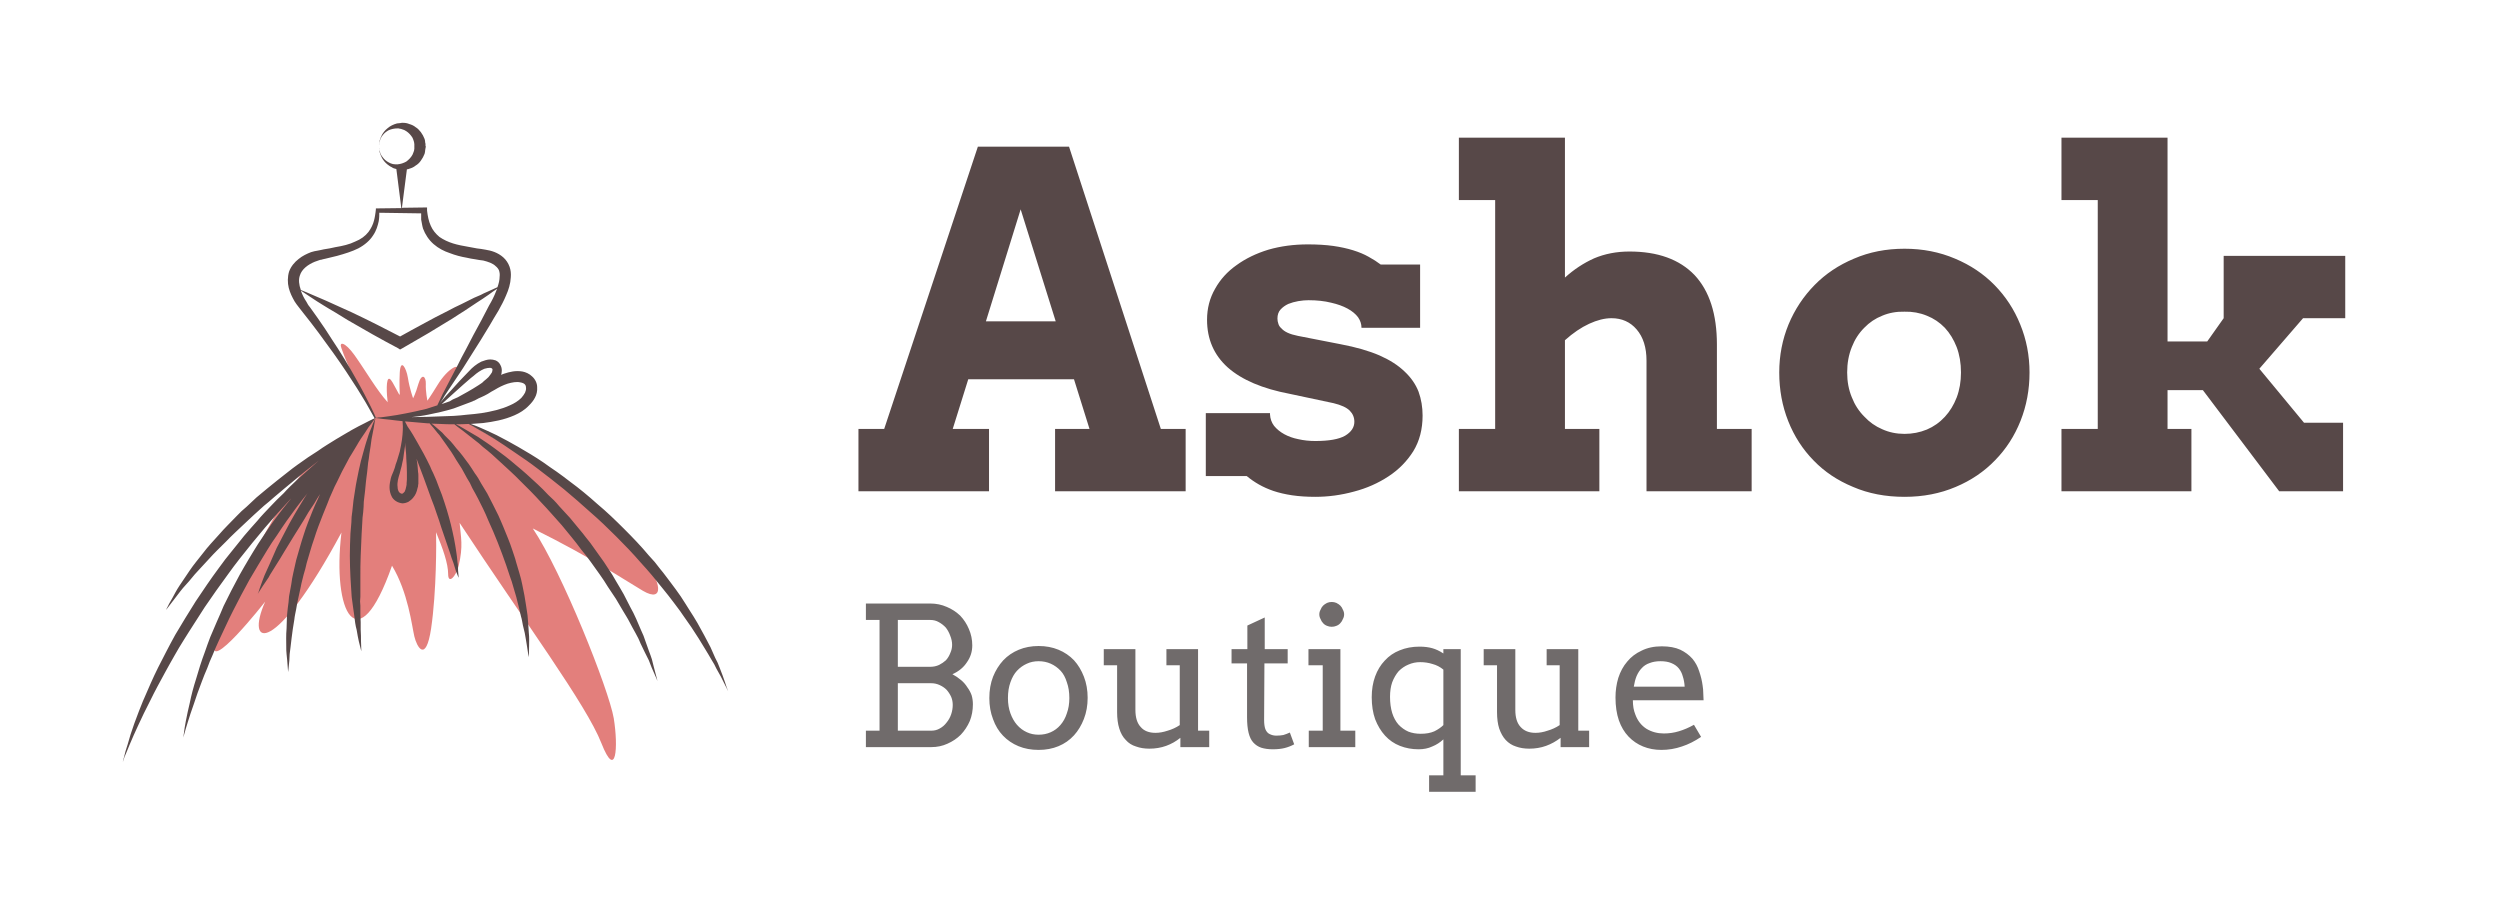 <svg xmlns="http://www.w3.org/2000/svg" version="1.1" xmlns:xlink="http://www.w3.org/1999/xlink" xmlns:svgjs="http://svgjs.dev/svgjs" viewBox="0 0 8.061 2.948"><g transform="matrix(1,0,0,1,2.748,0.444)"><g><path d=" M 0.654 0.939 L 0.765 0.939 L 0.715 0.779 L 0.374 0.779 L 0.324 0.939 L 0.441 0.939 L 0.441 1.14 L 0.02 1.14 L 0.02 0.939 L 0.103 0.939 L 0.405 0.029 L 0.699 0.029 L 0.995 0.939 L 1.075 0.939 L 1.075 1.14 L 0.654 1.14 L 0.654 0.939 M 0.431 0.592 L 0.656 0.592 L 0.543 0.231 L 0.431 0.592 M 1.631 0.579 Q 1.619 0.563 1.597 0.551 Q 1.575 0.539 1.544 0.532 Q 1.512 0.524 1.471 0.524 Q 1.456 0.524 1.438 0.527 Q 1.421 0.53 1.406 0.536 Q 1.391 0.543 1.381 0.554 Q 1.371 0.565 1.371 0.583 Q 1.371 0.592 1.374 0.6 Q 1.376 0.608 1.384 0.615 Q 1.391 0.623 1.404 0.629 Q 1.417 0.635 1.437 0.639 L 1.575 0.666 Q 1.649 0.68 1.7 0.702 Q 1.75 0.724 1.781 0.754 Q 1.812 0.783 1.826 0.819 Q 1.839 0.855 1.839 0.896 Q 1.839 0.962 1.809 1.011 Q 1.778 1.06 1.729 1.092 Q 1.679 1.125 1.618 1.141 Q 1.556 1.158 1.493 1.158 Q 1.452 1.158 1.418 1.153 Q 1.385 1.148 1.358 1.139 Q 1.332 1.13 1.311 1.118 Q 1.29 1.106 1.272 1.091 L 1.14 1.091 L 1.14 0.888 L 1.347 0.888 L 1.347 0.892 Q 1.348 0.913 1.36 0.929 Q 1.373 0.945 1.393 0.956 Q 1.413 0.967 1.438 0.972 Q 1.464 0.978 1.493 0.978 Q 1.559 0.978 1.589 0.961 Q 1.619 0.943 1.619 0.916 Q 1.619 0.895 1.604 0.88 Q 1.589 0.865 1.552 0.856 L 1.411 0.826 Q 1.279 0.801 1.211 0.741 Q 1.144 0.681 1.144 0.587 Q 1.144 0.532 1.17 0.487 Q 1.195 0.442 1.239 0.411 Q 1.283 0.379 1.342 0.361 Q 1.401 0.344 1.469 0.344 Q 1.515 0.344 1.551 0.349 Q 1.586 0.354 1.615 0.363 Q 1.644 0.372 1.665 0.384 Q 1.687 0.396 1.704 0.409 L 1.831 0.409 L 1.831 0.613 L 1.642 0.613 Q 1.642 0.595 1.631 0.579 M 1.956 0 L 2.298 0 L 2.298 0.451 Q 2.341 0.412 2.392 0.389 Q 2.444 0.367 2.506 0.367 Q 2.643 0.367 2.716 0.443 Q 2.788 0.52 2.788 0.667 L 2.788 0.939 L 2.9 0.939 L 2.9 1.14 L 2.561 1.14 L 2.561 0.719 Q 2.561 0.655 2.529 0.618 Q 2.498 0.582 2.448 0.582 Q 2.415 0.582 2.376 0.6 Q 2.337 0.618 2.298 0.653 L 2.298 0.939 L 2.409 0.939 L 2.409 1.14 L 1.956 1.14 L 1.956 0.939 L 2.073 0.939 L 2.073 0.201 L 1.956 0.201 L 1.956 0 M 2.989 0.757 Q 2.989 0.675 3.019 0.602 Q 3.049 0.53 3.103 0.475 Q 3.156 0.421 3.23 0.39 Q 3.304 0.358 3.393 0.358 Q 3.481 0.358 3.556 0.39 Q 3.63 0.421 3.683 0.475 Q 3.737 0.53 3.766 0.602 Q 3.796 0.675 3.796 0.757 Q 3.796 0.84 3.767 0.913 Q 3.738 0.986 3.685 1.04 Q 3.632 1.095 3.558 1.126 Q 3.483 1.158 3.393 1.158 Q 3.301 1.158 3.227 1.126 Q 3.152 1.095 3.1 1.041 Q 3.047 0.987 3.018 0.914 Q 2.989 0.841 2.989 0.757 M 3.208 0.757 Q 3.208 0.801 3.223 0.837 Q 3.237 0.873 3.263 0.899 Q 3.288 0.926 3.321 0.94 Q 3.354 0.955 3.393 0.955 Q 3.431 0.955 3.465 0.941 Q 3.498 0.927 3.523 0.9 Q 3.547 0.874 3.561 0.838 Q 3.575 0.801 3.575 0.757 Q 3.575 0.712 3.561 0.675 Q 3.547 0.639 3.523 0.613 Q 3.498 0.587 3.465 0.574 Q 3.431 0.56 3.393 0.561 Q 3.354 0.56 3.321 0.574 Q 3.288 0.587 3.263 0.613 Q 3.237 0.639 3.223 0.675 Q 3.208 0.712 3.208 0.757 M 3.899 0 L 4.241 0 L 4.241 0.657 L 4.369 0.657 L 4.422 0.582 L 4.422 0.381 L 4.814 0.381 L 4.814 0.582 L 4.678 0.582 L 4.537 0.745 L 4.681 0.919 L 4.807 0.919 L 4.807 1.14 L 4.601 1.14 L 4.355 0.814 L 4.241 0.814 L 4.241 0.939 L 4.318 0.939 L 4.318 1.14 L 3.899 1.14 L 3.899 0.939 L 4.016 0.939 L 4.016 0.201 L 3.899 0.201 L 3.899 0" fill="#574848" fill-rule="nonzero"></path></g><g><path d=" M 0.044 1.912 L 0.088 1.912 L 0.088 1.555 L 0.044 1.555 L 0.044 1.502 L 0.252 1.502 Q 0.28 1.502 0.305 1.513 Q 0.329 1.523 0.348 1.541 Q 0.366 1.56 0.376 1.584 Q 0.387 1.609 0.387 1.637 Q 0.387 1.667 0.37 1.691 Q 0.354 1.716 0.323 1.73 Q 0.338 1.738 0.351 1.749 Q 0.363 1.759 0.371 1.772 Q 0.38 1.784 0.385 1.798 Q 0.389 1.812 0.389 1.827 Q 0.389 1.856 0.379 1.881 Q 0.368 1.906 0.35 1.925 Q 0.332 1.943 0.307 1.954 Q 0.283 1.965 0.255 1.965 L 0.044 1.965 L 0.044 1.912 M 0.147 1.759 L 0.147 1.912 L 0.255 1.912 Q 0.27 1.912 0.282 1.905 Q 0.295 1.898 0.304 1.886 Q 0.314 1.874 0.319 1.859 Q 0.324 1.844 0.324 1.829 Q 0.324 1.815 0.319 1.803 Q 0.313 1.79 0.304 1.78 Q 0.295 1.771 0.282 1.765 Q 0.269 1.759 0.255 1.759 L 0.147 1.759 M 0.147 1.555 L 0.147 1.706 L 0.252 1.706 Q 0.267 1.706 0.28 1.7 Q 0.292 1.694 0.302 1.685 Q 0.311 1.675 0.316 1.662 Q 0.322 1.649 0.322 1.635 Q 0.322 1.621 0.316 1.606 Q 0.311 1.592 0.302 1.58 Q 0.292 1.569 0.279 1.562 Q 0.267 1.555 0.252 1.555 L 0.147 1.555 M 0.442 1.807 Q 0.442 1.769 0.454 1.738 Q 0.466 1.708 0.487 1.685 Q 0.508 1.663 0.537 1.651 Q 0.566 1.639 0.601 1.639 Q 0.636 1.639 0.665 1.651 Q 0.694 1.663 0.715 1.685 Q 0.735 1.707 0.747 1.738 Q 0.759 1.769 0.759 1.806 Q 0.759 1.843 0.747 1.874 Q 0.735 1.905 0.715 1.927 Q 0.694 1.95 0.665 1.962 Q 0.636 1.974 0.601 1.974 Q 0.565 1.974 0.536 1.962 Q 0.507 1.95 0.486 1.928 Q 0.465 1.906 0.454 1.875 Q 0.442 1.844 0.442 1.807 M 0.502 1.807 Q 0.502 1.834 0.51 1.856 Q 0.518 1.878 0.531 1.893 Q 0.545 1.909 0.563 1.917 Q 0.58 1.925 0.601 1.925 Q 0.622 1.925 0.64 1.917 Q 0.658 1.909 0.671 1.894 Q 0.685 1.878 0.692 1.856 Q 0.7 1.834 0.7 1.807 Q 0.7 1.778 0.692 1.756 Q 0.685 1.733 0.672 1.719 Q 0.658 1.704 0.64 1.696 Q 0.622 1.688 0.601 1.688 Q 0.58 1.688 0.563 1.696 Q 0.545 1.704 0.531 1.719 Q 0.518 1.733 0.51 1.756 Q 0.502 1.778 0.502 1.807 M 1.013 1.649 L 1.115 1.649 L 1.115 1.912 L 1.151 1.912 L 1.151 1.965 L 1.058 1.965 L 1.058 1.935 Q 1.037 1.952 1.012 1.961 Q 0.987 1.97 0.958 1.97 Q 0.934 1.97 0.915 1.963 Q 0.895 1.957 0.882 1.942 Q 0.868 1.928 0.861 1.905 Q 0.854 1.883 0.854 1.852 L 0.854 1.701 L 0.811 1.701 L 0.811 1.649 L 0.913 1.649 L 0.913 1.845 Q 0.913 1.882 0.93 1.9 Q 0.946 1.919 0.978 1.919 Q 0.996 1.919 1.017 1.912 Q 1.038 1.906 1.056 1.894 L 1.056 1.701 L 1.013 1.701 L 1.013 1.649 M 1.33 1.649 L 1.404 1.649 L 1.404 1.695 L 1.329 1.695 L 1.328 1.877 Q 1.328 1.896 1.332 1.907 Q 1.337 1.919 1.346 1.923 Q 1.356 1.928 1.367 1.928 Q 1.38 1.928 1.39 1.926 Q 1.4 1.923 1.411 1.918 L 1.425 1.956 Q 1.41 1.964 1.394 1.968 Q 1.378 1.972 1.356 1.972 Q 1.335 1.972 1.319 1.967 Q 1.304 1.962 1.293 1.95 Q 1.283 1.939 1.278 1.919 Q 1.273 1.899 1.273 1.869 L 1.273 1.695 L 1.223 1.695 L 1.223 1.649 L 1.274 1.649 L 1.274 1.573 L 1.33 1.547 L 1.33 1.649 M 1.471 1.649 L 1.574 1.649 L 1.574 1.912 L 1.622 1.912 L 1.622 1.965 L 1.472 1.965 L 1.472 1.912 L 1.517 1.912 L 1.517 1.701 L 1.471 1.701 L 1.471 1.649 M 1.506 1.537 Q 1.506 1.529 1.51 1.522 Q 1.513 1.514 1.518 1.509 Q 1.523 1.504 1.531 1.5 Q 1.538 1.497 1.546 1.497 Q 1.554 1.497 1.561 1.5 Q 1.569 1.504 1.574 1.509 Q 1.579 1.514 1.582 1.522 Q 1.586 1.529 1.586 1.537 Q 1.586 1.545 1.582 1.552 Q 1.579 1.56 1.574 1.565 Q 1.569 1.571 1.561 1.574 Q 1.554 1.577 1.546 1.577 Q 1.538 1.577 1.531 1.574 Q 1.523 1.571 1.518 1.565 Q 1.513 1.56 1.51 1.552 Q 1.506 1.545 1.506 1.537 M 1.86 2.056 L 1.906 2.056 L 1.906 1.94 Q 1.89 1.955 1.87 1.963 Q 1.851 1.972 1.826 1.972 Q 1.794 1.972 1.766 1.961 Q 1.738 1.95 1.718 1.928 Q 1.698 1.906 1.686 1.875 Q 1.675 1.844 1.675 1.804 Q 1.675 1.767 1.686 1.737 Q 1.697 1.707 1.717 1.686 Q 1.737 1.664 1.765 1.653 Q 1.794 1.641 1.829 1.641 Q 1.852 1.641 1.87 1.646 Q 1.888 1.651 1.906 1.663 L 1.906 1.649 L 1.962 1.649 L 1.962 2.056 L 2.01 2.056 L 2.01 2.109 L 1.86 2.109 L 1.86 2.056 M 1.833 1.922 Q 1.859 1.922 1.877 1.914 Q 1.895 1.905 1.906 1.894 L 1.906 1.715 Q 1.89 1.702 1.871 1.697 Q 1.852 1.691 1.831 1.691 Q 1.811 1.691 1.793 1.699 Q 1.776 1.706 1.762 1.72 Q 1.749 1.735 1.741 1.756 Q 1.734 1.776 1.734 1.803 Q 1.734 1.832 1.741 1.855 Q 1.748 1.877 1.761 1.892 Q 1.775 1.907 1.793 1.915 Q 1.811 1.922 1.833 1.922 M 2.239 1.649 L 2.341 1.649 L 2.341 1.912 L 2.376 1.912 L 2.376 1.965 L 2.284 1.965 L 2.284 1.935 Q 2.262 1.952 2.237 1.961 Q 2.212 1.97 2.183 1.97 Q 2.159 1.97 2.14 1.963 Q 2.121 1.957 2.107 1.942 Q 2.094 1.928 2.086 1.905 Q 2.079 1.883 2.079 1.852 L 2.079 1.701 L 2.036 1.701 L 2.036 1.649 L 2.138 1.649 L 2.138 1.845 Q 2.138 1.882 2.155 1.9 Q 2.172 1.919 2.203 1.919 Q 2.222 1.919 2.242 1.912 Q 2.263 1.906 2.281 1.894 L 2.281 1.701 L 2.239 1.701 L 2.239 1.649 M 2.517 1.814 Q 2.517 1.827 2.519 1.839 Q 2.521 1.85 2.525 1.86 Q 2.536 1.89 2.561 1.906 Q 2.586 1.921 2.617 1.921 Q 2.642 1.921 2.665 1.914 Q 2.689 1.907 2.714 1.893 L 2.737 1.932 Q 2.706 1.953 2.675 1.963 Q 2.643 1.974 2.609 1.974 Q 2.577 1.974 2.55 1.963 Q 2.523 1.952 2.503 1.931 Q 2.483 1.91 2.472 1.879 Q 2.461 1.847 2.461 1.805 Q 2.461 1.772 2.47 1.742 Q 2.48 1.711 2.499 1.689 Q 2.517 1.667 2.545 1.654 Q 2.573 1.64 2.61 1.64 Q 2.646 1.64 2.67 1.651 Q 2.693 1.662 2.709 1.68 Q 2.724 1.698 2.731 1.721 Q 2.739 1.744 2.742 1.767 Q 2.744 1.779 2.744 1.791 Q 2.745 1.803 2.745 1.814 L 2.517 1.814 M 2.606 1.688 Q 2.586 1.688 2.571 1.694 Q 2.556 1.699 2.546 1.71 Q 2.536 1.72 2.529 1.736 Q 2.523 1.751 2.52 1.77 L 2.684 1.77 Q 2.683 1.752 2.678 1.737 Q 2.674 1.722 2.665 1.711 Q 2.656 1.7 2.641 1.694 Q 2.627 1.688 2.606 1.688" fill="#706b6b" fill-rule="nonzero"></path></g><g clip-path="url(#SvgjsClipPath1001)"><g clip-path="url(#aaf821eba-a117-4b61-88d5-f16c6d2ec0fdba453e00-5a5e-4db3-b71a-1b7818a11dc5)"><path d=" M -1.537 0.903 C -1.739 1.033 -1.694 1.011 -1.75 1.054 C -1.806 1.097 -2.03 1.515 -2.056 1.627 C -2.083 1.738 -1.893 1.496 -1.893 1.496 C -1.96 1.647 -1.861 1.672 -1.647 1.273 C -1.678 1.531 -1.594 1.694 -1.484 1.38 C -1.432 1.466 -1.42 1.574 -1.412 1.608 C -1.404 1.642 -1.375 1.695 -1.358 1.583 C -1.34 1.461 -1.341 1.3 -1.342 1.272 C -1.32 1.325 -1.303 1.373 -1.303 1.407 C -1.303 1.441 -1.278 1.416 -1.269 1.38 C -1.254 1.316 -1.262 1.289 -1.266 1.242 C -1.054 1.564 -0.857 1.829 -0.809 1.952 C -0.761 2.074 -0.754 1.965 -0.769 1.872 C -0.785 1.779 -0.935 1.402 -1.03 1.26 C -0.835 1.357 -0.746 1.419 -0.675 1.461 C -0.605 1.502 -0.613 1.431 -0.679 1.353 C -0.744 1.275 -1.004 1.046 -1.144 0.975 L -1.26 0.908 L -1.429 0.904 C -1.429 0.904 -1.439 0.9 -1.425 0.896 C -1.403 0.89 -1.343 0.877 -1.342 0.875 C -1.331 0.854 -1.294 0.784 -1.278 0.755 C -1.259 0.722 -1.303 0.741 -1.337 0.797 C -1.361 0.836 -1.37 0.848 -1.37 0.848 C -1.37 0.848 -1.376 0.818 -1.375 0.794 C -1.374 0.77 -1.388 0.757 -1.399 0.794 C -1.408 0.826 -1.416 0.84 -1.416 0.84 C -1.416 0.84 -1.427 0.811 -1.433 0.773 C -1.438 0.743 -1.456 0.71 -1.459 0.757 C -1.461 0.791 -1.459 0.827 -1.459 0.827 C -1.458 0.84 -1.481 0.784 -1.491 0.778 C -1.505 0.77 -1.501 0.83 -1.498 0.853 C -1.534 0.813 -1.568 0.753 -1.605 0.701 C -1.636 0.658 -1.656 0.656 -1.647 0.679 C -1.629 0.731 -1.601 0.786 -1.601 0.786 Z" fill="#e37f7c" transform="matrix(1,0,0,1,0,0)" fill-rule="nonzero"></path></g><g clip-path="url(#aaf821eba-a117-4b61-88d5-f16c6d2ec0fdba453e00-5a5e-4db3-b71a-1b7818a11dc5)"><path d=" M -0.405 1.772 C -0.408 1.763 -0.412 1.75 -0.418 1.734 L -0.428 1.708 L -0.434 1.693 L -0.442 1.677 C -0.447 1.666 -0.452 1.655 -0.457 1.643 L -0.477 1.605 L -0.499 1.565 C -0.507 1.551 -0.516 1.537 -0.525 1.523 C -0.534 1.509 -0.543 1.494 -0.553 1.479 C -0.563 1.464 -0.574 1.45 -0.585 1.435 C -0.596 1.421 -0.607 1.405 -0.619 1.391 L -0.637 1.368 C -0.643 1.361 -0.65 1.354 -0.656 1.347 C -0.681 1.317 -0.708 1.289 -0.736 1.261 C -0.764 1.233 -0.792 1.206 -0.822 1.181 C -0.851 1.155 -0.88 1.131 -0.91 1.109 C -0.924 1.098 -0.939 1.087 -0.953 1.077 C -0.968 1.067 -0.982 1.057 -0.996 1.047 C -1.024 1.028 -1.051 1.012 -1.077 0.997 C -1.1 0.984 -1.123 0.971 -1.147 0.959 C -1.166 0.95 -1.185 0.941 -1.204 0.933 C -1.212 0.93 -1.221 0.926 -1.23 0.923 C -1.217 0.922 -1.204 0.921 -1.19 0.92 C -1.158 0.916 -1.123 0.91 -1.089 0.895 C -1.073 0.888 -1.056 0.878 -1.042 0.863 C -1.035 0.856 -1.028 0.848 -1.023 0.838 C -1.018 0.829 -1.015 0.817 -1.016 0.804 C -1.016 0.792 -1.022 0.779 -1.032 0.77 C -1.041 0.761 -1.053 0.756 -1.063 0.754 C -1.085 0.75 -1.105 0.755 -1.123 0.761 C -1.126 0.762 -1.129 0.763 -1.132 0.765 C -1.131 0.76 -1.13 0.756 -1.13 0.751 C -1.13 0.745 -1.131 0.739 -1.135 0.732 C -1.138 0.726 -1.143 0.721 -1.15 0.718 C -1.156 0.716 -1.162 0.715 -1.167 0.715 C -1.178 0.715 -1.187 0.719 -1.196 0.722 C -1.212 0.73 -1.225 0.741 -1.235 0.752 C -1.257 0.774 -1.276 0.795 -1.292 0.813 C -1.304 0.826 -1.317 0.84 -1.329 0.855 C -1.324 0.848 -1.319 0.841 -1.315 0.833 C -1.305 0.818 -1.295 0.803 -1.285 0.788 L -1.255 0.743 C -1.245 0.728 -1.236 0.712 -1.226 0.697 C -1.216 0.682 -1.207 0.666 -1.197 0.651 L -1.169 0.605 C -1.16 0.589 -1.15 0.573 -1.141 0.558 C -1.132 0.542 -1.123 0.525 -1.116 0.508 C -1.108 0.49 -1.102 0.471 -1.101 0.45 C -1.1 0.439 -1.101 0.427 -1.105 0.416 C -1.109 0.405 -1.116 0.394 -1.125 0.386 C -1.143 0.37 -1.164 0.364 -1.183 0.361 C -1.193 0.359 -1.202 0.358 -1.21 0.357 C -1.219 0.355 -1.228 0.354 -1.237 0.352 C -1.254 0.349 -1.271 0.346 -1.287 0.341 C -1.303 0.336 -1.318 0.329 -1.331 0.32 C -1.343 0.31 -1.353 0.298 -1.359 0.284 C -1.366 0.269 -1.369 0.252 -1.371 0.235 L -1.371 0.225 L -1.38 0.225 L -1.452 0.226 L -1.436 0.102 C -1.433 0.102 -1.431 0.101 -1.428 0.1 C -1.421 0.098 -1.414 0.095 -1.408 0.09 C -1.401 0.086 -1.395 0.08 -1.391 0.074 C -1.386 0.067 -1.382 0.06 -1.379 0.052 C -1.378 0.048 -1.377 0.044 -1.377 0.04 C -1.376 0.035 -1.376 0.032 -1.375 0.029 L -1.375 0.028 L -1.375 0.028 L -1.376 0.027 L -1.376 0.026 L -1.376 0.025 L -1.376 0.022 C -1.376 0.02 -1.376 0.018 -1.377 0.016 C -1.377 0.011 -1.378 0.007 -1.379 0.004 C -1.382 -0.004 -1.386 -0.011 -1.391 -0.018 C -1.396 -0.024 -1.401 -0.03 -1.408 -0.034 C -1.414 -0.039 -1.421 -0.042 -1.428 -0.044 C -1.435 -0.047 -1.442 -0.048 -1.449 -0.048 C -1.453 -0.048 -1.455 -0.048 -1.458 -0.047 C -1.462 -0.047 -1.465 -0.046 -1.468 -0.046 C -1.479 -0.043 -1.49 -0.038 -1.499 -0.03 C -1.515 -0.017 -1.521 -0.001 -1.524 0.01 C -1.525 0.013 -1.525 0.015 -1.525 0.018 C -1.526 0.019 -1.526 0.021 -1.526 0.023 C -1.526 0.025 -1.526 0.026 -1.526 0.028 L -1.526 0.023 C -1.526 0.022 -1.525 0.02 -1.525 0.018 C -1.525 0.015 -1.524 0.013 -1.523 0.01 C -1.522 0.005 -1.519 -0.002 -1.514 -0.008 C -1.509 -0.015 -1.502 -0.02 -1.495 -0.024 C -1.486 -0.028 -1.476 -0.03 -1.466 -0.03 C -1.464 -0.03 -1.461 -0.03 -1.459 -0.029 C -1.457 -0.029 -1.453 -0.028 -1.451 -0.027 C -1.447 -0.026 -1.442 -0.024 -1.438 -0.021 C -1.43 -0.016 -1.423 -0.008 -1.418 0 C -1.416 0.005 -1.414 0.009 -1.413 0.014 C -1.413 0.016 -1.412 0.018 -1.412 0.021 C -1.412 0.022 -1.412 0.023 -1.412 0.024 L -1.412 0.026 L -1.412 0.027 L -1.412 0.027 L -1.412 0.028 L -1.412 0.028 C -1.412 0.031 -1.412 0.034 -1.412 0.036 C -1.412 0.037 -1.413 0.04 -1.413 0.042 C -1.415 0.047 -1.416 0.051 -1.418 0.055 C -1.423 0.064 -1.43 0.071 -1.438 0.077 C -1.447 0.082 -1.456 0.085 -1.467 0.086 C -1.471 0.086 -1.476 0.086 -1.481 0.085 C -1.486 0.084 -1.49 0.082 -1.494 0.08 C -1.502 0.076 -1.509 0.07 -1.514 0.063 C -1.519 0.057 -1.522 0.051 -1.523 0.045 C -1.524 0.043 -1.525 0.041 -1.525 0.038 C -1.525 0.036 -1.526 0.034 -1.526 0.033 L -1.526 0.028 L -1.526 0.033 C -1.526 0.034 -1.526 0.036 -1.525 0.038 C -1.525 0.04 -1.525 0.043 -1.524 0.046 C -1.521 0.057 -1.515 0.073 -1.499 0.086 C -1.495 0.089 -1.49 0.093 -1.485 0.095 C -1.481 0.098 -1.476 0.1 -1.47 0.101 L -1.454 0.227 L -1.536 0.228 L -1.536 0.231 L -1.537 0.24 C -1.538 0.246 -1.539 0.256 -1.542 0.267 C -1.545 0.279 -1.551 0.292 -1.56 0.304 C -1.57 0.317 -1.585 0.328 -1.603 0.335 C -1.621 0.344 -1.643 0.349 -1.667 0.353 C -1.679 0.356 -1.691 0.358 -1.704 0.36 L -1.713 0.362 L -1.723 0.364 C -1.731 0.365 -1.738 0.367 -1.745 0.369 C -1.758 0.374 -1.773 0.381 -1.785 0.391 C -1.798 0.401 -1.81 0.415 -1.816 0.432 C -1.821 0.449 -1.821 0.468 -1.817 0.484 C -1.813 0.5 -1.806 0.514 -1.798 0.528 C -1.794 0.534 -1.79 0.54 -1.785 0.546 L -1.771 0.564 L -1.745 0.597 L -1.72 0.63 L -1.696 0.663 C -1.664 0.706 -1.636 0.747 -1.613 0.783 C -1.602 0.799 -1.592 0.816 -1.582 0.832 C -1.574 0.845 -1.566 0.858 -1.559 0.871 C -1.548 0.89 -1.542 0.902 -1.54 0.905 C -1.542 0.906 -1.544 0.907 -1.547 0.908 C -1.553 0.911 -1.562 0.915 -1.573 0.921 C -1.584 0.926 -1.598 0.934 -1.613 0.942 C -1.628 0.951 -1.646 0.961 -1.664 0.972 L -1.693 0.99 C -1.703 0.996 -1.713 1.003 -1.723 1.01 C -1.744 1.023 -1.766 1.038 -1.788 1.054 C -1.799 1.062 -1.81 1.07 -1.821 1.079 L -1.854 1.105 C -1.876 1.123 -1.899 1.141 -1.921 1.16 L -1.953 1.19 L -1.969 1.204 L -1.984 1.219 C -2.004 1.24 -2.024 1.259 -2.042 1.28 C -2.06 1.3 -2.078 1.319 -2.093 1.339 L -2.116 1.368 L -2.126 1.381 L -2.136 1.395 C -2.147 1.411 -2.158 1.428 -2.169 1.444 C -2.179 1.459 -2.186 1.473 -2.192 1.484 C -2.199 1.495 -2.205 1.507 -2.211 1.519 C -2.217 1.53 -2.202 1.508 -2.186 1.488 L -2.173 1.471 C -2.169 1.466 -2.164 1.459 -2.158 1.452 C -2.145 1.438 -2.132 1.423 -2.12 1.408 L -2.109 1.396 L -2.097 1.383 L -2.073 1.357 C -2.057 1.339 -2.038 1.321 -2.019 1.302 C -2.001 1.283 -1.98 1.264 -1.96 1.245 L -1.944 1.23 L -1.929 1.216 L -1.897 1.187 C -1.886 1.178 -1.875 1.169 -1.864 1.159 L -1.832 1.132 C -1.81 1.114 -1.789 1.096 -1.768 1.079 C -1.752 1.066 -1.735 1.053 -1.72 1.041 C -1.742 1.061 -1.767 1.082 -1.792 1.105 L -1.813 1.125 C -1.82 1.132 -1.827 1.139 -1.833 1.146 C -1.848 1.16 -1.862 1.174 -1.876 1.189 C -1.89 1.204 -1.905 1.219 -1.918 1.235 C -1.932 1.251 -1.947 1.267 -1.961 1.284 C -1.974 1.301 -1.988 1.317 -2.002 1.335 L -2.022 1.36 L -2.042 1.387 C -2.068 1.422 -2.093 1.459 -2.117 1.495 C -2.14 1.531 -2.162 1.568 -2.183 1.603 C -2.203 1.639 -2.221 1.675 -2.238 1.708 C -2.255 1.742 -2.269 1.775 -2.282 1.805 C -2.289 1.82 -2.294 1.835 -2.3 1.849 C -2.305 1.863 -2.31 1.876 -2.315 1.889 C -2.324 1.914 -2.331 1.936 -2.336 1.955 C -2.342 1.973 -2.346 1.987 -2.348 1.997 C -2.35 2.003 -2.351 2.008 -2.352 2.013 L -2.347 1.998 C -2.343 1.988 -2.337 1.975 -2.33 1.957 C -2.321 1.936 -2.312 1.915 -2.302 1.894 C -2.291 1.87 -2.278 1.843 -2.263 1.814 C -2.249 1.785 -2.232 1.754 -2.214 1.721 C -2.205 1.705 -2.196 1.688 -2.186 1.671 L -2.171 1.645 L -2.155 1.619 C -2.145 1.602 -2.133 1.585 -2.122 1.567 L -2.088 1.514 C -2.064 1.479 -2.039 1.443 -2.013 1.408 L -1.994 1.382 L -1.974 1.356 C -1.961 1.339 -1.947 1.323 -1.934 1.306 C -1.907 1.273 -1.88 1.241 -1.853 1.211 C -1.839 1.195 -1.825 1.181 -1.812 1.166 L -1.809 1.163 L -1.817 1.173 L -1.834 1.194 L -1.851 1.216 L -1.868 1.239 L -1.884 1.262 C -1.895 1.278 -1.905 1.294 -1.916 1.31 C -1.926 1.326 -1.936 1.342 -1.946 1.359 C -1.956 1.375 -1.965 1.392 -1.975 1.409 C -1.984 1.426 -1.993 1.443 -2.002 1.46 C -2.01 1.477 -2.019 1.493 -2.027 1.51 L -2.038 1.536 L -2.049 1.561 C -2.056 1.577 -2.063 1.594 -2.07 1.61 C -2.076 1.626 -2.082 1.642 -2.087 1.657 C -2.099 1.689 -2.108 1.718 -2.116 1.746 C -2.124 1.771 -2.131 1.797 -2.136 1.822 C -2.141 1.842 -2.145 1.862 -2.149 1.882 C -2.152 1.898 -2.154 1.911 -2.155 1.92 L -2.157 1.934 L -2.153 1.92 C -2.151 1.912 -2.147 1.899 -2.142 1.883 C -2.137 1.867 -2.131 1.848 -2.123 1.826 C -2.116 1.804 -2.107 1.779 -2.097 1.753 C -2.092 1.739 -2.086 1.725 -2.08 1.711 C -2.075 1.697 -2.069 1.682 -2.062 1.667 C -2.05 1.637 -2.035 1.606 -2.02 1.574 C -2.005 1.541 -1.988 1.509 -1.971 1.476 C -1.962 1.459 -1.953 1.443 -1.944 1.426 C -1.934 1.41 -1.925 1.393 -1.915 1.377 C -1.905 1.361 -1.896 1.345 -1.886 1.329 C -1.876 1.313 -1.866 1.297 -1.855 1.282 C -1.845 1.266 -1.834 1.251 -1.824 1.236 L -1.808 1.214 L -1.792 1.192 L -1.776 1.171 L -1.76 1.151 L -1.756 1.145 C -1.759 1.151 -1.763 1.156 -1.766 1.161 L -1.783 1.189 L -1.799 1.216 C -1.81 1.235 -1.82 1.253 -1.829 1.271 C -1.839 1.289 -1.847 1.307 -1.856 1.323 C -1.863 1.339 -1.87 1.355 -1.877 1.371 C -1.883 1.384 -1.889 1.398 -1.895 1.411 C -1.9 1.424 -1.904 1.434 -1.907 1.443 C -1.91 1.452 -1.913 1.459 -1.914 1.464 L -1.917 1.471 C -1.917 1.471 -1.911 1.462 -1.901 1.446 L -1.882 1.418 C -1.876 1.406 -1.867 1.394 -1.859 1.38 C -1.851 1.367 -1.841 1.352 -1.832 1.336 L -1.802 1.287 L -1.769 1.234 L -1.753 1.207 L -1.735 1.18 C -1.729 1.17 -1.723 1.159 -1.716 1.149 C -1.718 1.154 -1.721 1.16 -1.723 1.165 C -1.729 1.178 -1.735 1.19 -1.74 1.203 C -1.75 1.228 -1.761 1.255 -1.769 1.281 C -1.778 1.308 -1.785 1.335 -1.793 1.362 C -1.796 1.375 -1.799 1.388 -1.802 1.402 L -1.806 1.421 C -1.807 1.428 -1.808 1.434 -1.809 1.441 L -1.816 1.479 C -1.817 1.492 -1.818 1.504 -1.82 1.516 C -1.821 1.528 -1.823 1.539 -1.823 1.551 L -1.824 1.583 C -1.826 1.604 -1.825 1.624 -1.825 1.641 C -1.825 1.649 -1.825 1.657 -1.824 1.665 L -1.822 1.685 C -1.82 1.709 -1.819 1.723 -1.819 1.723 C -1.819 1.723 -1.817 1.709 -1.815 1.685 L -1.814 1.665 L -1.811 1.641 C -1.809 1.624 -1.807 1.606 -1.804 1.585 L -1.799 1.554 C -1.798 1.543 -1.795 1.531 -1.793 1.52 C -1.791 1.508 -1.789 1.496 -1.786 1.484 L -1.778 1.447 C -1.776 1.435 -1.772 1.422 -1.769 1.409 C -1.765 1.397 -1.762 1.384 -1.759 1.371 C -1.751 1.345 -1.744 1.318 -1.735 1.293 C -1.727 1.267 -1.717 1.241 -1.707 1.216 L -1.692 1.179 C -1.69 1.173 -1.687 1.167 -1.685 1.161 L -1.677 1.143 C -1.672 1.131 -1.667 1.12 -1.661 1.109 L -1.645 1.076 C -1.64 1.066 -1.634 1.056 -1.629 1.046 C -1.624 1.036 -1.619 1.027 -1.613 1.018 C -1.608 1.01 -1.603 1.001 -1.598 0.993 L -1.591 0.981 C -1.589 0.977 -1.586 0.974 -1.584 0.97 C -1.579 0.963 -1.575 0.957 -1.571 0.951 C -1.567 0.945 -1.563 0.939 -1.56 0.934 C -1.552 0.924 -1.545 0.914 -1.538 0.904 L -1.537 0.904 C -1.539 0.907 -1.544 0.917 -1.55 0.934 C -1.554 0.943 -1.559 0.955 -1.563 0.969 C -1.565 0.976 -1.568 0.983 -1.57 0.991 L -1.577 1.016 C -1.582 1.033 -1.587 1.052 -1.591 1.072 C -1.595 1.093 -1.6 1.114 -1.603 1.136 C -1.607 1.158 -1.61 1.181 -1.612 1.205 C -1.614 1.217 -1.615 1.228 -1.615 1.24 L -1.618 1.276 C -1.619 1.3 -1.62 1.324 -1.62 1.348 C -1.62 1.371 -1.619 1.394 -1.618 1.417 C -1.617 1.439 -1.615 1.461 -1.614 1.481 L -1.612 1.496 L -1.61 1.511 L -1.606 1.539 C -1.604 1.557 -1.602 1.573 -1.598 1.587 C -1.596 1.601 -1.593 1.614 -1.591 1.624 C -1.586 1.644 -1.583 1.656 -1.583 1.656 C -1.583 1.656 -1.583 1.644 -1.584 1.623 C -1.584 1.613 -1.584 1.6 -1.585 1.586 C -1.585 1.578 -1.585 1.57 -1.585 1.562 C -1.585 1.554 -1.586 1.546 -1.586 1.537 L -1.586 1.509 L -1.587 1.495 L -1.586 1.48 L -1.586 1.416 C -1.586 1.394 -1.586 1.371 -1.585 1.348 C -1.584 1.325 -1.583 1.301 -1.582 1.278 L -1.58 1.243 L -1.579 1.225 L -1.577 1.208 C -1.576 1.196 -1.575 1.185 -1.575 1.174 C -1.574 1.162 -1.572 1.151 -1.571 1.14 C -1.569 1.118 -1.567 1.097 -1.564 1.077 C -1.563 1.067 -1.562 1.057 -1.561 1.048 C -1.559 1.038 -1.558 1.029 -1.557 1.02 C -1.554 1.003 -1.552 0.987 -1.55 0.972 L -1.543 0.936 C -1.541 0.925 -1.54 0.917 -1.539 0.912 L -1.537 0.904 L -1.537 0.904 L -1.528 0.905 C -1.52 0.906 -1.508 0.908 -1.493 0.909 C -1.481 0.911 -1.466 0.912 -1.45 0.914 L -1.449 0.931 C -1.449 0.946 -1.45 0.967 -1.455 0.992 C -1.456 0.999 -1.458 1.005 -1.459 1.012 C -1.461 1.018 -1.463 1.025 -1.465 1.032 C -1.467 1.039 -1.469 1.046 -1.472 1.053 L -1.475 1.064 L -1.479 1.075 L -1.484 1.087 L -1.486 1.092 L -1.488 1.099 C -1.49 1.108 -1.492 1.117 -1.492 1.127 C -1.492 1.137 -1.49 1.148 -1.484 1.159 C -1.481 1.164 -1.476 1.169 -1.471 1.172 C -1.465 1.176 -1.458 1.178 -1.451 1.179 C -1.444 1.179 -1.437 1.177 -1.431 1.174 C -1.425 1.17 -1.42 1.166 -1.416 1.161 C -1.408 1.152 -1.404 1.141 -1.402 1.131 C -1.401 1.129 -1.401 1.126 -1.4 1.124 C -1.4 1.121 -1.4 1.119 -1.399 1.116 L -1.399 1.104 C -1.399 1.099 -1.399 1.095 -1.399 1.091 C -1.399 1.086 -1.399 1.082 -1.4 1.078 C -1.401 1.063 -1.402 1.049 -1.405 1.035 C -1.39 1.075 -1.373 1.119 -1.357 1.165 C -1.351 1.18 -1.345 1.196 -1.34 1.212 L -1.332 1.235 L -1.325 1.257 L -1.297 1.339 C -1.294 1.35 -1.29 1.36 -1.286 1.371 L -1.278 1.397 C -1.273 1.411 -1.269 1.419 -1.269 1.419 C -1.269 1.419 -1.27 1.41 -1.271 1.395 C -1.271 1.388 -1.271 1.379 -1.273 1.368 C -1.274 1.357 -1.275 1.345 -1.277 1.334 C -1.279 1.321 -1.281 1.308 -1.284 1.293 C -1.287 1.279 -1.29 1.264 -1.294 1.248 C -1.298 1.233 -1.302 1.217 -1.307 1.201 C -1.312 1.185 -1.317 1.169 -1.323 1.152 L -1.332 1.129 C -1.335 1.121 -1.338 1.113 -1.341 1.105 C -1.344 1.097 -1.348 1.09 -1.351 1.082 C -1.355 1.075 -1.358 1.067 -1.361 1.06 C -1.375 1.031 -1.389 1.005 -1.402 0.983 C -1.412 0.965 -1.422 0.948 -1.434 0.931 C -1.435 0.928 -1.437 0.926 -1.438 0.923 C -1.44 0.92 -1.441 0.917 -1.442 0.915 C -1.441 0.915 -1.44 0.915 -1.439 0.915 C -1.418 0.917 -1.394 0.919 -1.369 0.921 C -1.367 0.921 -1.365 0.921 -1.363 0.921 C -1.36 0.925 -1.355 0.93 -1.35 0.936 L -1.338 0.951 L -1.331 0.959 L -1.324 0.969 L -1.309 0.99 L -1.293 1.013 C -1.288 1.021 -1.282 1.03 -1.277 1.039 L -1.259 1.067 L -1.242 1.098 L -1.233 1.113 L -1.225 1.13 C -1.219 1.141 -1.213 1.151 -1.207 1.163 L -1.19 1.197 C -1.184 1.209 -1.179 1.221 -1.174 1.233 C -1.169 1.245 -1.163 1.257 -1.158 1.269 C -1.148 1.293 -1.138 1.317 -1.129 1.342 C -1.125 1.354 -1.12 1.366 -1.116 1.378 L -1.104 1.414 L -1.098 1.431 L -1.093 1.448 L -1.083 1.482 C -1.08 1.493 -1.078 1.504 -1.075 1.514 L -1.068 1.544 C -1.065 1.553 -1.064 1.563 -1.062 1.572 L -1.056 1.597 C -1.053 1.612 -1.051 1.627 -1.049 1.638 C -1.046 1.661 -1.043 1.675 -1.043 1.675 C -1.043 1.675 -1.042 1.661 -1.042 1.638 C -1.042 1.626 -1.041 1.612 -1.043 1.595 C -1.044 1.579 -1.045 1.56 -1.047 1.54 C -1.05 1.52 -1.053 1.499 -1.057 1.476 L -1.064 1.441 L -1.068 1.423 L -1.073 1.405 L -1.084 1.368 C -1.087 1.355 -1.092 1.343 -1.096 1.33 C -1.104 1.305 -1.115 1.28 -1.125 1.255 C -1.13 1.242 -1.136 1.23 -1.141 1.218 C -1.147 1.206 -1.153 1.194 -1.159 1.182 C -1.165 1.17 -1.171 1.159 -1.177 1.147 C -1.184 1.136 -1.19 1.125 -1.197 1.114 L -1.206 1.098 C -1.21 1.092 -1.213 1.087 -1.217 1.082 C -1.223 1.072 -1.23 1.062 -1.236 1.053 C -1.25 1.034 -1.263 1.016 -1.277 1.001 C -1.283 0.993 -1.289 0.986 -1.295 0.979 L -1.314 0.96 L -1.322 0.951 L -1.33 0.944 L -1.345 0.931 C -1.349 0.927 -1.353 0.924 -1.357 0.922 C -1.347 0.922 -1.338 0.923 -1.328 0.923 C -1.314 0.924 -1.3 0.924 -1.285 0.924 C -1.284 0.924 -1.284 0.924 -1.283 0.924 C -1.277 0.929 -1.269 0.935 -1.258 0.943 L -1.216 0.976 C -1.208 0.982 -1.199 0.989 -1.191 0.997 C -1.182 1.004 -1.172 1.012 -1.163 1.02 C -1.144 1.038 -1.123 1.056 -1.102 1.076 C -1.081 1.095 -1.06 1.118 -1.037 1.14 C -1.026 1.151 -1.015 1.163 -1.004 1.175 C -0.993 1.187 -0.981 1.199 -0.97 1.212 L -0.937 1.249 L -0.905 1.288 C -0.9 1.295 -0.894 1.301 -0.889 1.308 L -0.874 1.328 C -0.863 1.341 -0.853 1.354 -0.843 1.368 C -0.824 1.395 -0.804 1.421 -0.788 1.448 L -0.762 1.487 L -0.739 1.526 C -0.732 1.538 -0.724 1.55 -0.718 1.562 C -0.712 1.574 -0.705 1.586 -0.699 1.597 L -0.69 1.614 C -0.688 1.619 -0.685 1.624 -0.683 1.63 L -0.669 1.659 C -0.664 1.669 -0.66 1.677 -0.656 1.685 L -0.647 1.708 C -0.641 1.722 -0.636 1.733 -0.633 1.74 L -0.628 1.752 L -0.631 1.74 C -0.633 1.732 -0.636 1.72 -0.64 1.706 L -0.646 1.682 C -0.649 1.673 -0.652 1.664 -0.656 1.654 L -0.667 1.623 C -0.669 1.617 -0.671 1.611 -0.673 1.606 L -0.681 1.588 C -0.691 1.565 -0.701 1.539 -0.716 1.513 L -0.737 1.472 C -0.744 1.459 -0.753 1.445 -0.761 1.431 C -0.769 1.417 -0.777 1.403 -0.787 1.389 C -0.796 1.375 -0.805 1.361 -0.815 1.348 C -0.825 1.334 -0.835 1.32 -0.845 1.306 L -0.861 1.286 C -0.866 1.279 -0.872 1.272 -0.877 1.266 L -0.91 1.226 L -0.945 1.188 C -0.95 1.182 -0.956 1.175 -0.962 1.169 L -0.98 1.152 C -0.991 1.14 -1.003 1.128 -1.015 1.117 C -1.027 1.106 -1.038 1.096 -1.05 1.085 C -1.061 1.075 -1.073 1.065 -1.084 1.056 C -1.096 1.046 -1.106 1.037 -1.118 1.028 L -1.15 1.004 C -1.17 0.989 -1.19 0.976 -1.208 0.964 C -1.223 0.955 -1.239 0.946 -1.254 0.937 C -1.264 0.931 -1.271 0.927 -1.278 0.924 C -1.265 0.924 -1.251 0.924 -1.237 0.923 C -1.229 0.927 -1.219 0.933 -1.207 0.94 C -1.192 0.948 -1.174 0.959 -1.154 0.971 C -1.134 0.984 -1.112 0.998 -1.088 1.015 C -1.064 1.031 -1.038 1.049 -1.012 1.069 C -0.985 1.089 -0.958 1.111 -0.929 1.134 C -0.901 1.157 -0.873 1.182 -0.845 1.207 C -0.816 1.232 -0.788 1.259 -0.761 1.286 C -0.734 1.313 -0.707 1.341 -0.682 1.37 C -0.657 1.397 -0.633 1.426 -0.61 1.455 C -0.598 1.469 -0.588 1.483 -0.577 1.497 C -0.567 1.511 -0.556 1.524 -0.547 1.538 L -0.519 1.578 L -0.495 1.615 L -0.473 1.651 C -0.466 1.662 -0.46 1.673 -0.454 1.683 L -0.445 1.698 L -0.438 1.712 L -0.424 1.737 L -0.4 1.785 L -0.405 1.772 M -1.283 0.822 L -1.254 0.796 C -1.243 0.787 -1.233 0.777 -1.221 0.768 C -1.21 0.758 -1.198 0.75 -1.186 0.745 C -1.179 0.743 -1.173 0.742 -1.168 0.742 C -1.165 0.742 -1.163 0.743 -1.162 0.744 C -1.161 0.745 -1.161 0.745 -1.16 0.746 C -1.16 0.748 -1.16 0.752 -1.162 0.757 C -1.165 0.762 -1.169 0.767 -1.173 0.772 C -1.178 0.777 -1.183 0.781 -1.188 0.785 L -1.192 0.789 L -1.196 0.792 C -1.199 0.794 -1.202 0.796 -1.205 0.798 C -1.228 0.813 -1.252 0.826 -1.272 0.837 L -1.288 0.844 C -1.291 0.846 -1.295 0.848 -1.298 0.85 C -1.307 0.853 -1.316 0.856 -1.324 0.859 L -1.283 0.822 M -1.781 0.444 C -1.775 0.424 -1.755 0.409 -1.733 0.4 C -1.727 0.398 -1.722 0.396 -1.716 0.394 C -1.713 0.394 -1.71 0.393 -1.707 0.392 L -1.698 0.39 C -1.685 0.387 -1.673 0.384 -1.661 0.381 C -1.636 0.374 -1.613 0.367 -1.593 0.357 C -1.572 0.346 -1.555 0.331 -1.545 0.315 C -1.534 0.299 -1.53 0.283 -1.527 0.27 C -1.525 0.259 -1.525 0.249 -1.525 0.242 L -1.39 0.244 C -1.39 0.251 -1.39 0.257 -1.39 0.264 C -1.388 0.273 -1.387 0.283 -1.384 0.293 C -1.377 0.312 -1.365 0.33 -1.35 0.343 C -1.334 0.357 -1.316 0.366 -1.298 0.372 C -1.28 0.379 -1.261 0.384 -1.243 0.387 C -1.234 0.389 -1.225 0.391 -1.216 0.392 C -1.207 0.394 -1.198 0.395 -1.19 0.396 C -1.174 0.4 -1.159 0.405 -1.15 0.414 C -1.145 0.418 -1.141 0.423 -1.139 0.428 C -1.137 0.434 -1.136 0.441 -1.137 0.448 C -1.137 0.459 -1.14 0.471 -1.144 0.482 C -1.155 0.487 -1.166 0.492 -1.177 0.497 C -1.184 0.5 -1.191 0.503 -1.198 0.507 L -1.219 0.516 L -1.261 0.537 C -1.268 0.54 -1.275 0.544 -1.282 0.547 L -1.303 0.558 C -1.331 0.572 -1.358 0.586 -1.385 0.601 C -1.41 0.614 -1.434 0.628 -1.458 0.641 C -1.51 0.614 -1.561 0.588 -1.614 0.563 C -1.628 0.557 -1.642 0.55 -1.656 0.544 C -1.67 0.538 -1.684 0.531 -1.698 0.525 C -1.712 0.519 -1.726 0.513 -1.74 0.507 C -1.753 0.501 -1.766 0.496 -1.778 0.491 C -1.784 0.474 -1.786 0.458 -1.781 0.444 M -1.442 0.983 L -1.441 0.994 C -1.44 1.006 -1.438 1.02 -1.438 1.034 C -1.437 1.049 -1.436 1.064 -1.436 1.079 L -1.436 1.09 C -1.436 1.094 -1.436 1.098 -1.436 1.102 L -1.437 1.115 L -1.437 1.119 C -1.437 1.121 -1.438 1.122 -1.438 1.124 C -1.439 1.131 -1.441 1.136 -1.443 1.141 C -1.446 1.145 -1.449 1.147 -1.451 1.148 C -1.454 1.148 -1.457 1.147 -1.461 1.143 C -1.464 1.139 -1.466 1.133 -1.466 1.126 C -1.468 1.112 -1.464 1.098 -1.459 1.082 L -1.456 1.07 L -1.453 1.059 C -1.451 1.051 -1.45 1.043 -1.448 1.036 C -1.447 1.029 -1.446 1.021 -1.445 1.014 C -1.444 1.007 -1.443 1.001 -1.442 0.994 C -1.442 0.99 -1.442 0.987 -1.442 0.983 M -1.44 0.889 C -1.46 0.893 -1.478 0.896 -1.493 0.898 C -1.508 0.9 -1.52 0.902 -1.528 0.902 C -1.53 0.903 -1.533 0.903 -1.536 0.903 C -1.536 0.902 -1.542 0.889 -1.552 0.868 C -1.559 0.854 -1.566 0.841 -1.573 0.827 C -1.582 0.81 -1.591 0.793 -1.601 0.776 C -1.622 0.738 -1.648 0.695 -1.678 0.65 C -1.685 0.639 -1.693 0.627 -1.7 0.616 L -1.724 0.581 L -1.749 0.546 C -1.751 0.544 -1.753 0.541 -1.755 0.538 C -1.757 0.535 -1.758 0.532 -1.76 0.529 C -1.764 0.523 -1.767 0.518 -1.77 0.512 C -1.773 0.506 -1.776 0.499 -1.778 0.493 C -1.767 0.5 -1.756 0.508 -1.745 0.515 C -1.732 0.524 -1.719 0.532 -1.706 0.54 C -1.693 0.548 -1.68 0.556 -1.666 0.564 C -1.653 0.572 -1.64 0.58 -1.627 0.588 C -1.574 0.619 -1.521 0.649 -1.466 0.678 L -1.458 0.683 L -1.449 0.678 C -1.422 0.662 -1.395 0.647 -1.368 0.631 C -1.342 0.615 -1.315 0.599 -1.289 0.583 L -1.269 0.57 C -1.263 0.566 -1.256 0.562 -1.25 0.558 L -1.211 0.532 L -1.191 0.519 C -1.185 0.515 -1.178 0.51 -1.172 0.506 C -1.163 0.499 -1.154 0.493 -1.145 0.487 C -1.146 0.489 -1.147 0.492 -1.148 0.494 C -1.154 0.51 -1.162 0.526 -1.171 0.541 L -1.196 0.589 L -1.222 0.637 C -1.23 0.653 -1.239 0.669 -1.247 0.685 C -1.256 0.701 -1.264 0.717 -1.272 0.733 L -1.297 0.781 L -1.322 0.829 C -1.327 0.841 -1.333 0.852 -1.338 0.863 C -1.349 0.867 -1.361 0.87 -1.372 0.874 C -1.396 0.88 -1.419 0.885 -1.44 0.889 M -1.241 0.893 C -1.256 0.895 -1.271 0.896 -1.285 0.897 C -1.313 0.898 -1.34 0.899 -1.368 0.9 L -1.421 0.901 C -1.404 0.899 -1.386 0.897 -1.367 0.893 C -1.342 0.888 -1.314 0.882 -1.285 0.873 C -1.266 0.866 -1.247 0.859 -1.229 0.852 C -1.227 0.851 -1.226 0.851 -1.224 0.85 C -1.223 0.849 -1.221 0.849 -1.22 0.848 L -1.219 0.848 C -1.214 0.845 -1.209 0.843 -1.204 0.84 C -1.202 0.839 -1.199 0.838 -1.197 0.837 C -1.19 0.834 -1.182 0.83 -1.175 0.826 C -1.167 0.821 -1.161 0.817 -1.153 0.813 C -1.14 0.805 -1.126 0.798 -1.111 0.793 C -1.097 0.789 -1.082 0.786 -1.07 0.789 C -1.064 0.79 -1.059 0.792 -1.056 0.795 C -1.053 0.798 -1.052 0.802 -1.052 0.806 C -1.051 0.811 -1.053 0.817 -1.055 0.822 C -1.058 0.828 -1.062 0.833 -1.067 0.839 C -1.077 0.849 -1.09 0.857 -1.104 0.863 C -1.132 0.876 -1.164 0.883 -1.195 0.888 C -1.21 0.89 -1.226 0.892 -1.241 0.893" fill="#574848" transform="matrix(1,0,0,1,0,0)" fill-rule="nonzero"></path></g></g></g><defs><clipPath id="SvgjsClipPath1001"><path d=" M -2.352 -0.048 h 1.952 v 2.061 h -1.952 Z"></path></clipPath><clipPath id="aaf821eba-a117-4b61-88d5-f16c6d2ec0fdba453e00-5a5e-4db3-b71a-1b7818a11dc5"><path d=" M -2.352 2.013 L -0.4 2.013 L -0.4 -0.048 L -2.352 -0.048 Z"></path></clipPath></defs></svg>